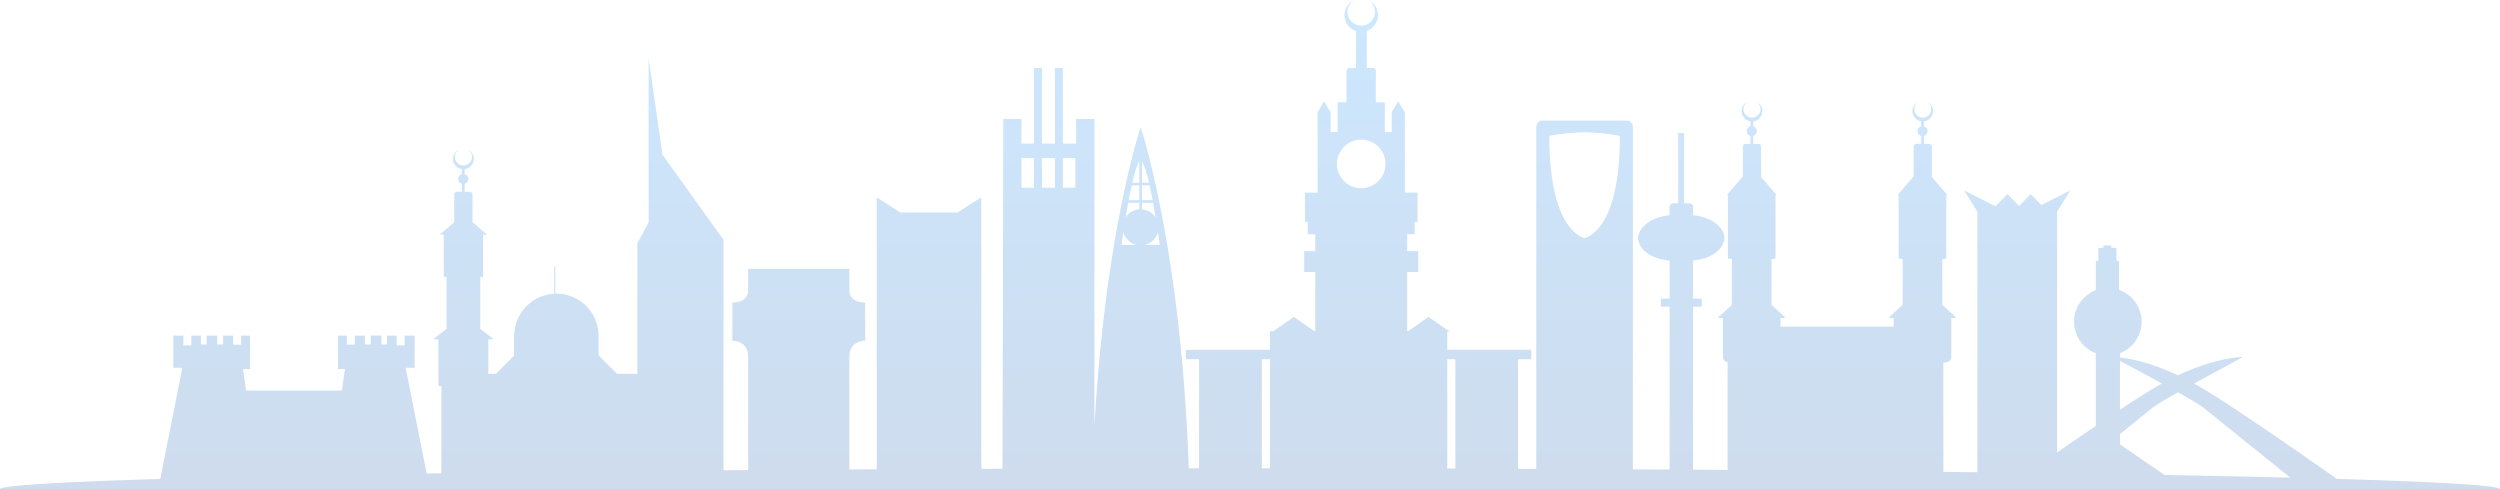<svg xmlns="http://www.w3.org/2000/svg" xmlns:xlink="http://www.w3.org/1999/xlink" width="930" height="181.993" viewBox="0 0 930 181.993"><defs><style>.cls-1{opacity:0.2;}.cls-2{fill:url(#linear-gradient);}</style><linearGradient id="linear-gradient" x1="465" y1="186.529" x2="465" y2="4.536" gradientUnits="userSpaceOnUse"><stop offset="0" stop-color="#0a4ea7"/><stop offset="1" stop-color="#0089ff"/></linearGradient></defs><g id="Layer_21" data-name="Layer 21" class="cls-1"><path class="cls-2" d="M869.295,182.691c-7.218-5.083-43.022-30.199-53.131-35.48,8.85-4.829,18.026-9.646,18.111-9.9-9.035.523-18.268,4.126-24.049,6.831-5.259-2.461-13.373-5.661-21.599-6.613v-1.611a12.547,12.547,0,0,0-.35-23.555V102.058a.529.529,0,0,0-.529-.529h-.434V97.252a.506.506,0,0,0-.506-.506h-1.419v-.461a.472.472,0,0,0-.472-.472h-2.03a.472.472,0,0,0-.473.472v.461h-1.331a.506.506,0,0,0-.506.506v4.278h-.405a.529.529,0,0,0-.529.529V112.476a12.546,12.546,0,0,0,0,23.456v27.052c-4.952,3.355-9.953,6.794-14.407,9.878V83.298l4.92-7.905-10.768,5.43-3.979-4.079-4.316,4.424L746.778,76.744l-4.423,4.534-11.669-5.885,4.92,7.905v96.911q-6.258-.075-12.669-.147V139.333h.867a2.063,2.063,0,0,0,2.062-2.062V122.823h1.353a.25.25,0,0,0,.169-.435l-4.847-4.43V100.823h.981a.496.496,0,0,0,.496-.496V77.349a.489.489,0,0,0,.053-.689l-5.435-6.277v-11.249a1.074,1.074,0,0,0-1.074-1.074h-1.853V55.099a1.855,1.855,0,0,0,0-3.567V49.686a3.838,3.838,0,0,0,1.123-7.32,3.169,3.169,0,1,1-3.152.01,3.825,3.825,0,0,0,.999,7.279v1.873a1.856,1.856,0,0,0,0,3.576v2.957h-1.736a1.074,1.074,0,0,0-1.074,1.074V70.173l-5.617,6.487a.489.489,0,0,0,.053.689V100.327a.496.496,0,0,0,.496.496h.981v17.136l-4.847,4.43a.25.25,0,0,0,.169.435h1.353v3.209H662.342v-3.209h1.353a.25.25,0,0,0,.169-.435l-4.847-4.43V100.823h.981a.496.496,0,0,0,.496-.496V77.349a.489.489,0,0,0,.053-.689l-5.435-6.277v-11.249a1.074,1.074,0,0,0-1.074-1.074h-1.853V55.099a1.855,1.855,0,0,0,0-3.567v-1.845a3.838,3.838,0,0,0,1.127-7.319,3.169,3.169,0,1,1-3.152.006,3.825,3.825,0,0,0,.995,7.281v1.873a1.856,1.856,0,0,0,0,3.576v2.957h-1.736a1.074,1.074,0,0,0-1.074,1.074V70.173l-5.617,6.487a.489.489,0,0,0,.053.689V100.327a.496.496,0,0,0,.496.496h.981v17.136l-4.847,4.43a.25.25,0,0,0,.169.435h1.353v14.448a2.058,2.058,0,0,0,1.731,2.029v40.046q-6.372-.044-12.835-.085V118.645h2.715a.532.532,0,0,0,.532-.532v-1.935a.532.532,0,0,0-.532-.533h-2.715V101.505c11.66-1.433,11.668-8.455,11.668-8.455s-.008-7.021-11.668-8.455V81.527a1.35,1.35,0,0,0-1.35-1.35h-2.009v-26.174h-2.178v26.174h-1.864a1.35,1.35,0,0,0-1.35,1.35v3.066c-11.463,1.427-11.785,8.457-11.785,8.457s-.016,7.073,11.785,8.471v14.123h-2.696a.533.533,0,0,0-.533.533v1.935a.532.532,0,0,0,.533.532h2.696V179.207q-6.772-.04-13.638-.077V51.727a2.334,2.334,0,0,0-2.334-2.334H573.835a2.334,2.334,0,0,0-2.334,2.334V178.963q-3.375-.013-6.767-.026V138.166h4.913V134.666H538.378v-6.69h.978l-7.944-5.569-7.611,5.336h-.333V105.73h4.123V97.951h-4.123V91.651h2.781V87.061h1.07V76.21H522.593V53.657h-.005V46.567a.199.199,0,0,0,.017-.229L520.308,42.589a.205.205,0,0,0-.35,0l-2.297,3.749a.202.202,0,0,0,.055.269v7.05H515.145V42.568h-3.337V30.874a1.074,1.074,0,0,0-1.074-1.074h-2.302V16.017A6.183,6.183,0,0,0,508.911,4.536a5.101,5.101,0,1,1-5.075.01,6.172,6.172,0,0,0,.62,11.513v13.742H501.987a1.074,1.074,0,0,0-1.074,1.074V42.568h-3.309V53.657H495.015V46.567a.199.199,0,0,0,.017-.229l-2.297-3.749a.205.205,0,0,0-.35,0l-2.297,3.749a.202.202,0,0,0,.055.269v7.598h.012V76.21h-4.725V87.061h1.07v4.589h2.781v6.301h-4.123v7.779h4.123V127.743H488.959l-7.621-5.343-7.621,5.343h-1.302v6.923H441.146v3.5h4.913v40.598q-1.934.001-3.864.003l.014-.009C439.651,103.719,426.84,59.862,424.64,52.827c-.198-.633-.307-.958-.318-.99v-.013l-.002.006-.002-.006v.013c-.011.033-.12.357-.318.99-2.044,6.536-13.244,44.879-16.873,110.467V57.959h-.003V48.78h-6.769v9.179h-4.973V29.8H392.426V57.959h-4.823V29.8h-2.956V57.959h-4.667V48.78h-6.769V58.825l-.296,120.085q-3.953.013-7.882.028V77.931l-8.787,5.649H334.926l-8.787-5.649v101.179q-5.113.027-10.177.055V137.585a2.615,2.615,0,0,0,.039-.391c0-6.184,5.873-5.873,5.873-5.873s-.117-14.118,0-14.235c-5.912,0-5.912-4.123-5.912-4.123v-8.401h-37.648v8.401s0,4.123-5.912,4.123c.117.117,0,14.235,0,14.235s5.873-.311,5.873,5.873a2.615,2.615,0,0,0,.039.391v41.824q-4.616.034-9.179.069V93.712L246.422,62.092l-5.134-35.937V87.295l-4.2,7.779v48.538h-7.535l-6.884-6.884h-.019v-6.682c.007-.193.029-.383.029-.578s-.022-.385-.029-.578v-.174h-.009A15.68,15.68,0,0,0,206.985,113.774c-.135,0-.265.017-.399.02V103.707h-.418v10.108a15.668,15.668,0,0,0-14.839,14.9h-.096v8.138l-6.758,6.758h-2.81V130.728h1.977l-4.971-3.845V107.558h1.031v-15.722h1.458l-5.395-4.684V76.924a1.074,1.074,0,0,0-1.074-1.074h-1.853V72.888a1.855,1.855,0,0,0,0-3.567v-1.845a3.838,3.838,0,0,0,1.127-7.319,3.169,3.169,0,1,1-3.152.006,3.825,3.825,0,0,0,.995,7.281v1.873a1.856,1.856,0,0,0,0,3.576v2.957h-1.736a1.074,1.074,0,0,0-1.074,1.074V87.167l-5.378,4.669h1.458v15.722h1.031V126.884l-4.971,3.845H163.114V148.162h1.089V180.604q-2.767.039-5.494.079l-7.808-39.322h3.345v-11.985h-3.734v3.62h-2.956v-3.62h-3.578v3.298h-2.1v-3.298h-3.967v3.298h-2.178v-3.298h-3.734v3.378h-2.956v-3.378H125.699v12.468h2.645l-1.167,7.963H91.551l-1.167-7.963h2.645V129.377H89.684v3.378H86.728v-3.378h-3.734v3.298h-2.178v-3.298h-3.967v3.298H74.749v-3.298H71.171v3.62H68.216v-3.62H64.482v11.985H67.827L59.614,182.723C21.72,183.848.07,185.146,0,186.529H930C929.929,185.133,907.863,183.823,869.295,182.691ZM589.356,53.752l.024-.002c.03,0,.06.001.091.001s.06-.001.091-.001l.024.002a77.718,77.718,0,0,1,13.018,1.32c0,31.423-9.871,37.033-12.964,38.021v.099c-.051-.013-.111-.031-.169-.048-.057.017-.117.035-.169.048v-.099c-3.094-.988-12.964-6.598-12.964-38.021A77.719,77.719,0,0,1,589.356,53.752ZM506.375,56.475a9.043,9.043,0,1,1-9.043,9.043A9.043,9.043,0,0,1,506.375,56.475ZM820.325,156.718c.037.037,29.096,23.42,31.687,25.505-14.018-.351-29.693-.682-46.85-.99l-16.535-11.41V165.977c6.234-5.018,11.484-9.243,11.499-9.259.995-.995,5.083-3.42,10.099-6.23C815.242,153.298,819.33,155.724,820.325,156.718Zm-31.698-17.975c3.328,1.827,9.564,5.141,15.66,8.467-3.209,1.676-9.008,5.353-15.66,9.752Zm-247.229-.577v40.696c-1.005-.003-2.014-.005-3.021-.008V138.166Zm-68.983,0v40.592q-1.509-0-3.021-.001V138.166ZM424.806,79.976h4.147c.341,1.843.658,3.673.943,5.398a6.7,6.7,0,0,0-5.091-2.956Zm0-.972V73.494h2.832c.397,1.767.777,3.634,1.133,5.51Zm0-6.482V64.318a38.223,38.223,0,0,1,2.609,8.204Zm-.972,0H421.225a38.217,38.217,0,0,1,2.609-8.204Zm0,.972V79.004h-3.964c.356-1.876.736-3.743,1.133-5.51Zm0,6.482v2.442a6.699,6.699,0,0,0-5.091,2.956c.285-1.725.602-3.556.943-5.399Zm2.064,15.641a6.711,6.711,0,0,0,4.871-4.683c.421,2.823.666,4.683.666,4.683ZM417.871,90.934a6.711,6.711,0,0,0,4.871,4.684h-5.537S417.45,93.757,417.871,90.934ZM400.049,63.326v11.046h-4.667V63.326Zm-7.623,0v11.046h-4.823V63.326Zm-7.779,0v11.046h-4.667V63.326Z" transform="translate(0 -4.536)"/></g></svg>